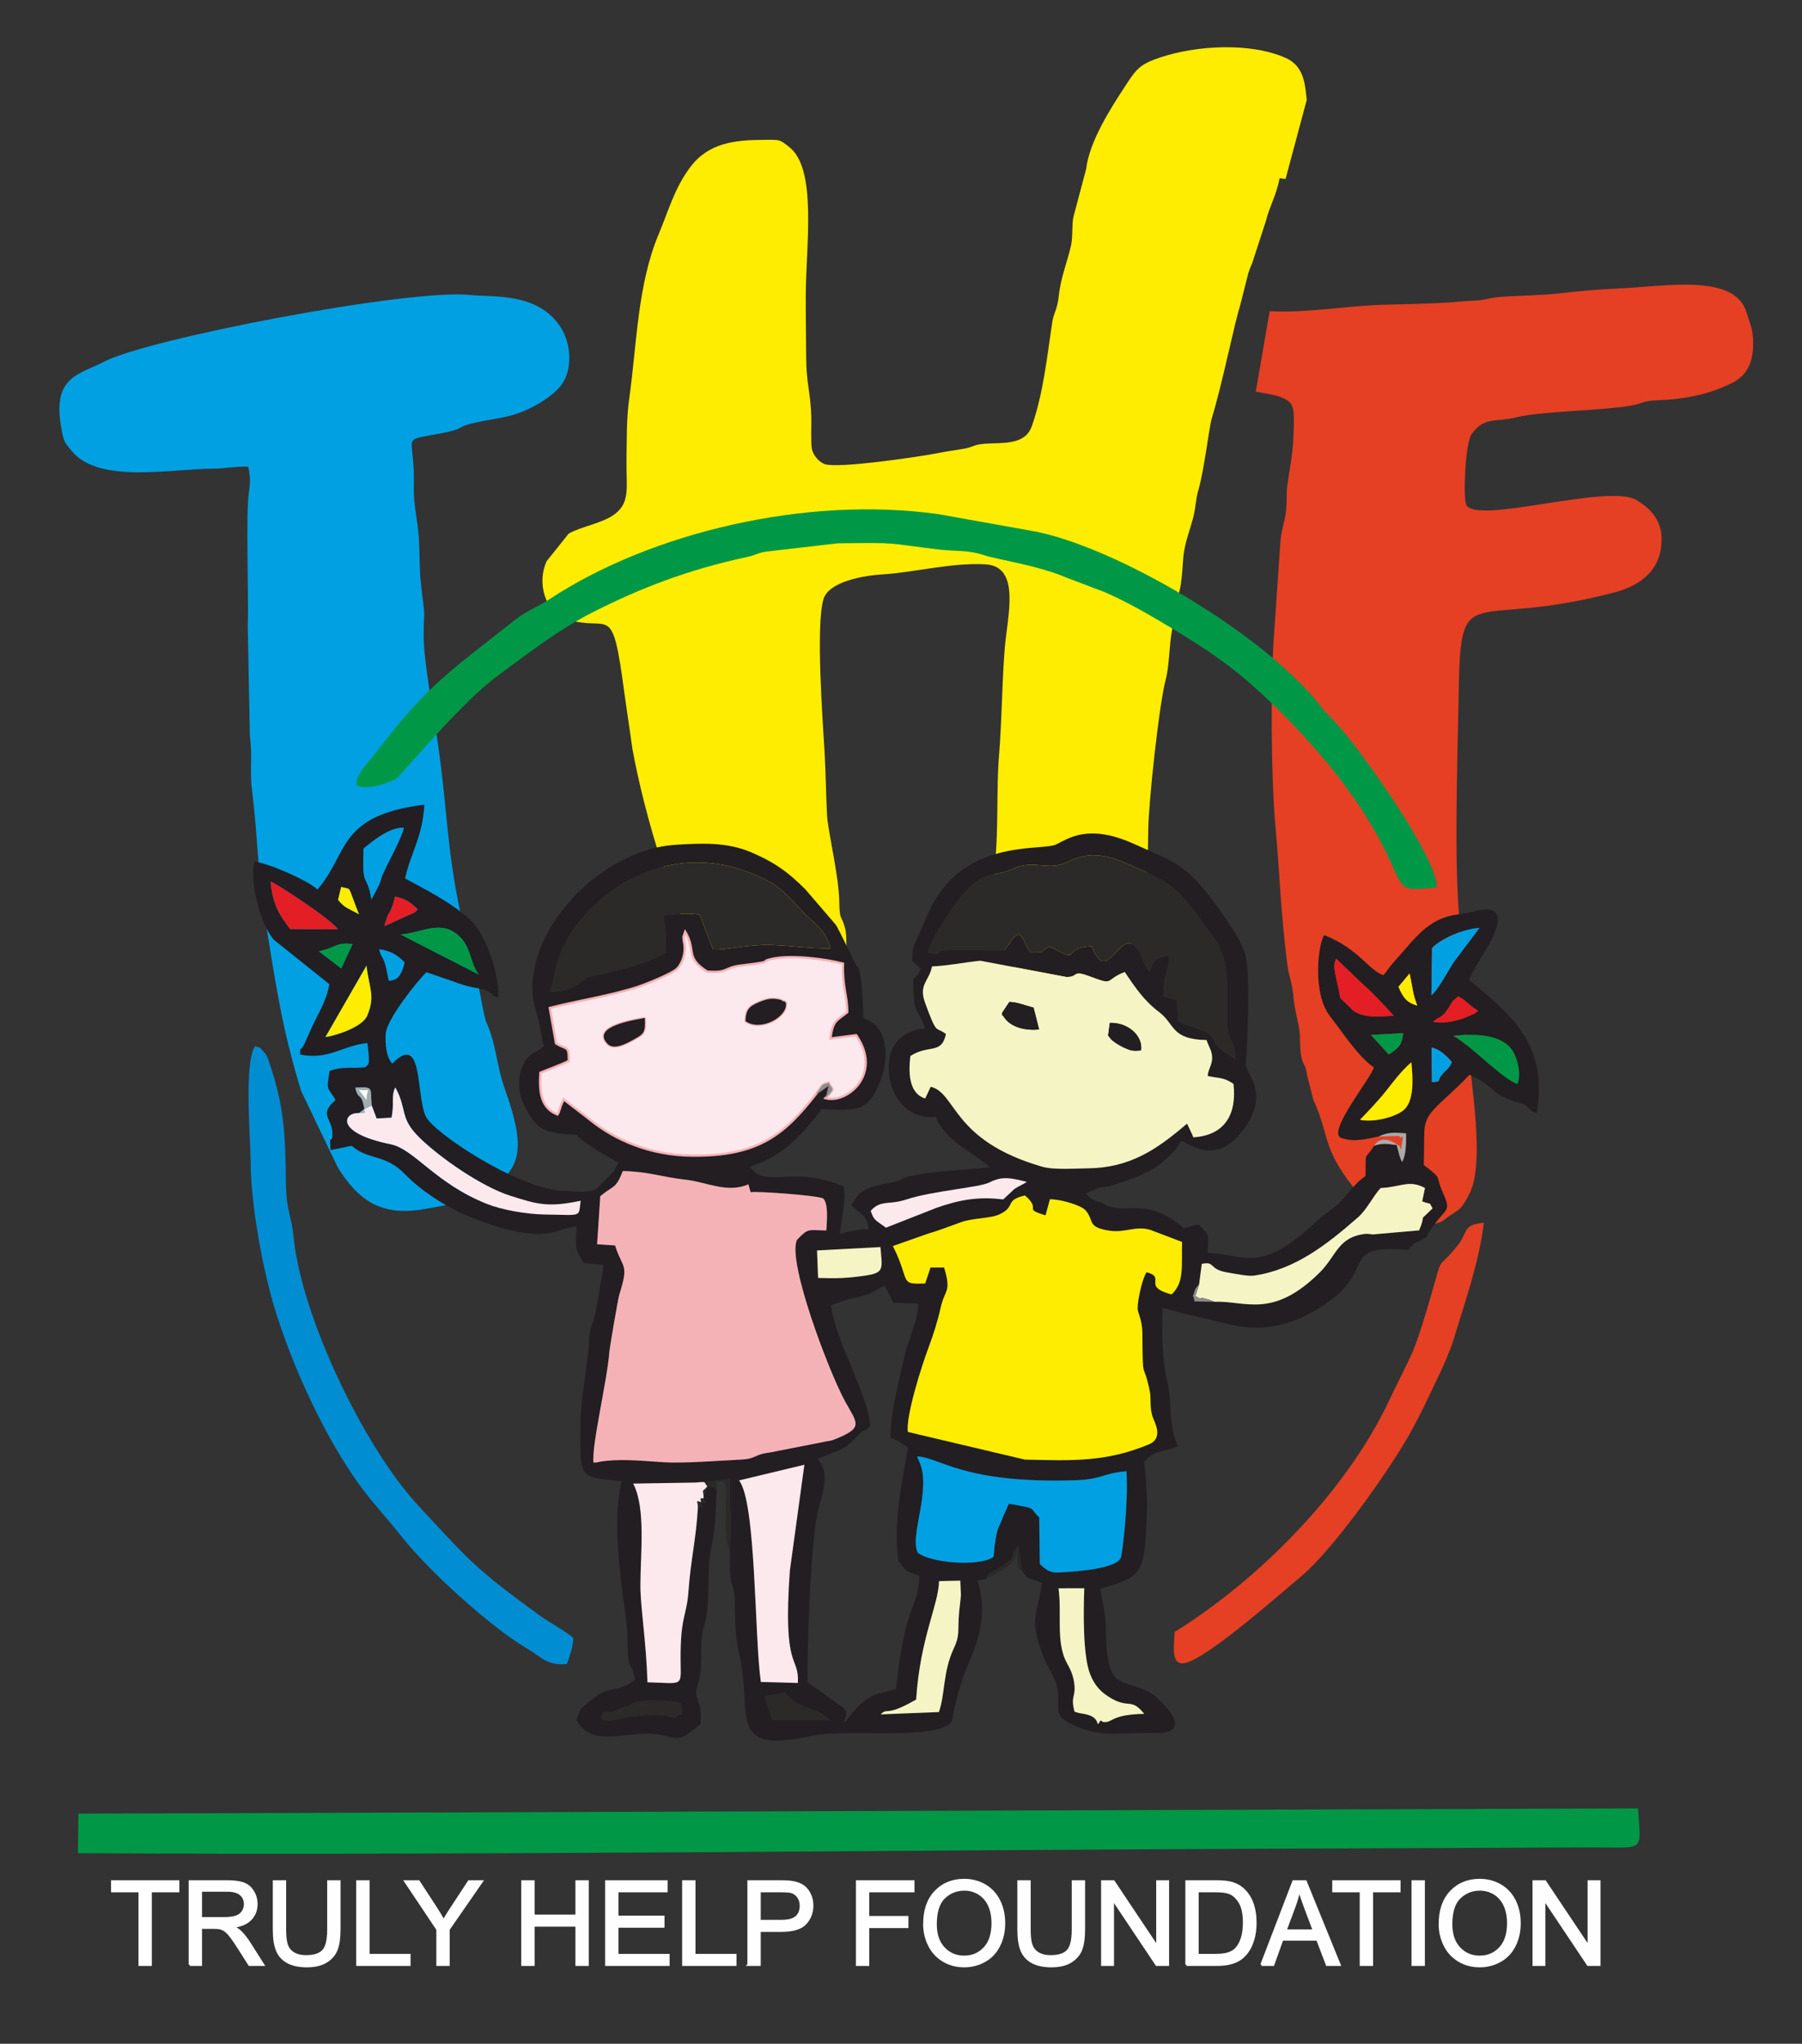 <?xml version="1.0" encoding="UTF-8"?>
<!DOCTYPE svg PUBLIC "-//W3C//DTD SVG 1.1//EN" "http://www.w3.org/Graphics/SVG/1.1/DTD/svg11.dtd">
<!-- Creator: CorelDRAW 2021 (64-Bit Evaluation Version) -->
<svg xmlns="http://www.w3.org/2000/svg" xml:space="preserve" width="60.033mm" height="68.069mm" version="1.1" style="shape-rendering:geometricPrecision; text-rendering:geometricPrecision; image-rendering:optimizeQuality; fill-rule:evenodd; clip-rule:evenodd"
viewBox="0 0 6003.32 6806.9"
 xmlns:xlink="http://www.w3.org/1999/xlink"
 xmlns:xodm="http://www.corel.com/coreldraw/odm/2003">
 <rect x="0" y="0" width="6003.32" height="6806.9" fill="#333333" stroke="none"/>
 <defs>
  <style type="text/css">
   <![CDATA[
    .str1 {stroke:#FEFEFE;stroke-width:7.62;stroke-miterlimit:22.926}
    .str0 {stroke:#F5B2B6;stroke-width:7.62;stroke-miterlimit:22.926}
    .fil0 {fill:none}
    .fil18 {fill:none;fill-rule:nonzero}
    .fil9 {fill:#2B2A29}
    .fil12 {fill:#2B2A29}
    .fil3 {fill:#FFED00}
    .fil7 {fill:#FCE9EE}
    .fil5 {fill:#F5B2B6}
    .fil2 {fill:#E54023}
    .fil11 {fill:#E31E24}
    .fil15 {fill:#FCFDF5}
    .fil6 {fill:#F5F4C5}
    .fil13 {fill:#A5ACAB}
    .fil14 {fill:#8C8C8C}
    .fil4 {fill:#221E22}
    .fil1 {fill:#00A0E3}
    .fil8 {fill:#009846}
    .fil16 {fill:#009846}
    .fil10 {fill:#008DD2}
    .fil17 {fill:#FEFEFE;fill-rule:nonzero}
   ]]>
  </style>
 </defs>
 <g id="Layer_x0020_1">
  <rect class="fil0" y="-0" width="6003.32" height="6806.91"/>
  <path class="fil1" d="M826.91 1554.54c7.64,32.61 6.62,56.41 2.47,84.01 -11.22,74.46 -0.42,343.41 -4.1,445.53l7.15 364.87c9.83,82.47 -1.85,112.36 7.71,187.82 19.06,150.48 16.59,260.59 44.94,434.8 34.81,213.88 54.27,352.72 117.8,561.26l122.29 255.27c70.83,113.14 146.76,163.01 287.1,139.15 70.79,-12.04 101.37,-17.49 158.73,-41.47 167.23,-69.89 188.31,-142.51 110.69,-359.54 -20.03,-55.95 -24.72,-105.18 -40.76,-163.2 -21.27,-76.93 -17.41,-20.9 -41.24,-152.14 -9.68,-53.31 -27.42,-110.53 -39.72,-158.85 -74.33,-291.84 -64.08,-422.33 -102.53,-685.71 -14.57,-99.79 -45.63,-259.41 -45.9,-348.64 -0.32,-106.08 7.9,-30.03 -8.09,-163.66 -6.59,-55.12 -4.8,-106.81 -7.98,-161.99 -2.87,-49.91 -18.61,-115.95 -16.96,-168.26 5.83,-183.69 -52.3,-152.91 90.08,-180.33 77.51,-14.94 53.98,-19.33 90.76,-29.65 74.97,-21.04 127.99,-17.19 199.11,-50.59 46.92,-22.03 103.1,-57.79 123.58,-100.74 22.59,-47.36 19.47,-118.57 -13.21,-170.81 -74.26,-118.72 -226.2,-101.33 -302.88,-109.27 -203.94,-21.12 -1074.44,145.66 -1220.4,222.8 -77.3,40.85 -169.49,46.67 -143.02,209.47 9.21,56.65 10.43,56.22 36.91,88 91.53,109.84 327.95,58.45 474.03,58.3 33.03,-0.03 77.76,-8.72 113.44,-6.43z"/>
  <path class="fil2" d="M4183.63 1304.35c30.83,5.46 64.61,12.05 72.22,14.52 51.05,16.63 55.69,30.93 54.48,94.81 -1.91,100.2 -10.83,125.44 -21.77,204.09 -3.37,24.21 -1.16,52.01 -3.31,76.63 -3.84,43.89 -18.29,69.61 -20.58,124.23l-19.17 280.16c-13.47,158.52 -11.08,488.46 3.03,645.75 16,178.47 16.89,281.32 39.91,466.27 4.68,37.59 15.95,61.61 19.91,103.06 4.27,44.65 12.03,72.02 18.62,104.71 7.61,37.76 0.08,81.32 12.27,114.95 7.64,21.06 10.71,15.26 15,46.12l20.49 81.41c60.11,132.08 23.52,162.77 158.91,323.88 70.41,83.76 98.78,131.75 249.52,90.26 23.46,-6.45 22.43,-8.68 39.56,-21.23 14.3,-10.47 30.81,-19.46 41.03,-28.82 14.93,-13.67 37.87,-58.5 43.54,-79.79 38.23,-143.57 -23.86,-424.25 -25.78,-584.27 -1.01,-83.54 0.89,-166.97 -12.2,-243.52 -28.85,-168.65 -13.3,-591.84 -9.98,-800.15 6.4,-402.65 29.35,-214.2 521.82,-345.1 71.45,-19 137.31,-61.33 151.18,-139.56 14.52,-81.88 -19.4,-131.21 -80.87,-167.46 -95.47,-56.32 -538.22,85.47 -567.14,14.73 -10.17,-24.85 -2.73,-204.89 17.97,-233.51 43.78,-60.54 76.6,-38.64 150.26,-56.82 82.97,-20.49 286.79,-21.91 381.83,-38.94 35.66,-6.39 41.02,-16.06 80.82,-17.35 91.76,-2.97 177.14,-18.04 257.29,-59.12 50.16,-25.71 72.16,-72.42 67.41,-149.04 -2.36,-37.94 -11.58,-50.77 -20.52,-82.23 -38.26,-134.48 -270.15,-88.82 -428.3,-82.17 -68.32,2.88 -129.22,8.74 -194.12,16.03 -65.1,7.32 -132.44,7 -202.55,12.36 -34.66,2.64 -43.27,10.69 -85.94,12.25 -37.59,1.36 -60.64,5 -93.56,6.74 -68.06,3.63 -135.55,5.25 -202.52,6.68 -119.77,2.55 -262.44,28.7 -382.52,21.46l-46.24 267.98z"/>
  <path class="fil3" d="M2684.4 984.03c0.78,-170.48 37.95,-420.69 -54.55,-493.84 -34.37,-27.17 -30.62,-24.69 -87.94,-24.39 -94.43,0.45 -181.54,10.32 -241.88,90.25 -52.88,70.03 -73.47,147.28 -105.14,222.52 -71.57,170.1 -73,367.28 -98.65,549.23 -9.34,66.36 -8.15,137.47 -9.06,209.23 -1.09,84.6 13.37,135.62 -39.47,175.51 -40.59,30.63 -107.62,39.42 -153.13,64.73l-73.34 91.68c-32.41,68.51 -8.93,170.57 69.28,194.35 143.56,43.62 148.18,-66.85 189.73,246.09l26.74 185.59c41.7,227.26 135.35,535.49 244.55,734.79 25.69,46.87 42.88,100.31 79.03,139.79 13.89,15.18 16.02,15.07 30,25.58l66.16 40.97c14.79,12.96 -3.13,0.53 13.35,11.28 27.59,17.99 71.86,33.98 102.77,36.62 91.25,7.76 106.85,-8.15 163.76,-45.78 65.04,-43.01 53.03,-155.26 29.82,-230.69l-9.39 -21.9c-13.37,-33.69 -2.52,-62.36 -12.56,-97.52 -12.34,-43.19 -17.28,-19.24 -18.49,-86.48 -1.55,-86.96 -37.93,-232.11 -40.78,-288.26 -3.6,-70.83 -4.43,-143.6 -8.29,-210.88 -5.53,-96.3 -29.91,-417.42 -3.6,-506.7 17.7,-60.04 137.49,-79.12 195.55,-82.7 110.46,-6.82 227.81,-39.54 343.48,-33.6 120.46,6.2 73.15,173.69 64.61,283.67 -9.24,119.1 -9.09,235.94 -18.8,354.44 -8.92,108.7 -1.51,246.86 -13.11,353.3 -15.99,146.65 9.67,352.81 139.18,416.94 38.9,19.24 128.36,28.38 177.75,0.89l44.06 -25.93c33.33,-26.28 64.09,-62.18 86.87,-98.76l15.34 -31.36c39.86,-134.32 45.49,-206.84 47.01,-365.07 0.9,-94.37 35.96,-420.24 58.12,-503.63 13.19,-49.65 11.25,-117.07 21.59,-166.73 6.06,-29.14 9.11,-47.22 13.48,-78.03 4.87,-34.18 10.24,-39.32 15.87,-76.38 4.26,-28.06 4.91,-53.44 7.81,-86.75 4.44,-50.61 24.87,-95.94 35.42,-142.92 6.48,-28.83 6.34,-52.7 14.49,-80 19.57,-65.55 36.42,-212.37 44.67,-238.94 33.43,-107.57 77.13,-323.21 93.85,-373.29l28.22 -111.41c4.3,-11.76 8.02,-22.9 12.96,-33.37l45.7 -140.6c12.04,-49.1 34.23,-83.3 45.56,-142 2.25,-0.06 9.63,0.91 19.79,2.48l70.45 -262.89c-5.33,-55.11 -10.02,-113.4 -69.51,-139.99 -117.87,-52.68 -296.5,-42.09 -416.58,-2.47 -69.31,22.87 -80.67,38.02 -116.92,93.45 -48.53,74.21 -120.65,185.15 -131.77,278.69l-42.23 158.95c-6.2,27.62 -1.36,65.34 -8.35,96.72 -11.53,51.74 -34.29,106.74 -40.47,166.08 -5,48 -16.65,55.12 -21.57,87.08 -17.58,114.09 -29.21,235.72 -68.22,347.36 -22.72,65 -97.72,54.45 -156.13,58.89 -44.21,3.35 -33.68,11.57 -81.14,18.47 -33.07,4.78 -58.16,9.29 -84.63,14.32 -59.18,11.27 -320.37,49.92 -367.03,35.41 -19.56,-6.09 -39.86,-30 -43.88,-50.6 -4.1,-21.05 -1.32,-80.95 -2,-106.48 -2.1,-79.26 -16.65,-114.14 -17.03,-194.69 -0.32,-70.03 -1.69,-140.32 -1.38,-210.32z"/>
  <path class="fil4" d="M2768.4 4347.38c25.98,-12.41 68.46,-22.27 97.38,-29.37 55.2,-13.57 37.04,-16.65 81.57,-36.38l29.24 57.61 81.77 2.18c5.98,36.45 -34.14,130.76 -41.49,161.27 -18.52,77 -53.55,218.19 -49.86,286.03 25.27,9.39 37.07,17.43 58.44,32.4 -20.65,115.54 -49.54,244.8 -32.75,377.79 32.76,36.65 15.27,29.01 69.75,49.59 2.38,65.77 -35.29,124.95 -46.95,181.94 -15.96,77.9 -21.21,112.7 -30.21,194.23 -45.95,15.7 -63.14,10.26 -103.18,38.55 -33.72,23.83 -47.74,52.28 -70.61,75.85 6.22,-29.96 14.62,-28.83 -0.68,-50.31l-120.78 -85.87c-0.92,-112.43 10.22,-490.45 37.8,-581.99 16.84,-55.88 35.06,-121.91 -4.55,-161.72 97.39,-39.39 93.82,-34.35 136.5,-79.6 14.63,-15.52 6.44,-6.44 17.37,-14.47 4.51,-3.31 11.09,0.13 13.82,-8.5 1.11,-3.5 4.86,-2.7 7.17,-4.23 5.59,-80.3 -118.5,-295.16 -129.75,-405zm-729.98 1354.6l43.69 -18.41 16.87 -3.89c16.39,-24.8 140.42,-15.95 168.38,-8.63 12.19,55.02 -0.1,34.68 -9.41,43.09 -9.26,14.92 -24.75,0.35 -56.99,-2.22 -30.04,-2.41 -63.29,2.88 -93.95,4.55l-73.69 14.58c-39.99,-4.43 -20.81,-4.84 -32.53,-12.92 19.45,-25.1 0.42,-13.93 37.63,-16.15zm508.35 -52.71l68.16 -12.12c50.08,62.21 108.29,46.63 150.64,92.51l-192.05 -0.27 -26.75 -80.12zm979.54 -359.36l86 -0.15c-2.97,76.38 -5.02,224.44 19.37,286.06 14.77,37.35 35.99,61.4 72.25,81.75 58.16,32.65 65.27,-2.82 108.03,50.57 -115.75,2.38 -103.09,31.5 -137.69,26.99 -2.89,-1.22 -6.99,-6.51 -8.46,-4.13 -17.28,28.09 3.13,-5.04 -38.5,-18.67 -18.8,-6.14 -28.25,-4.18 -47.65,-11.56 -14.06,-54.88 5.36,-46.49 -0.8,-94.06 -5.75,-44.44 -25.69,-64.15 -34.66,-90.31 -23.71,-69.17 -7.05,-150.21 -17.89,-226.49zm-398.32 412.22l-193.86 7.79c23.02,-24.55 14.25,10.63 117.98,-49.47 13.25,-205.29 74.71,-315.08 76.24,-394.31l70.73 -1.66 2.33 48.55c-1.86,21.48 -4.88,41.27 -6.58,62.39 -4.76,58.69 3.93,69.59 -17.68,115.7 -35.9,76.53 -28.04,150.04 -49.16,211.01zm-666.01 -771.39l217.78 -52.23 -48.32 352.29c-24.53,338.78 31.23,279.54 26.72,374.51l-123.42 -3.33c-21.44,-144.57 -15.2,-600.96 -72.76,-671.24zm593.67 -79.92c74.9,2.13 150.2,90.86 525.2,79.38 90.59,-2.79 95.69,-24.25 172.03,-30.21 6.66,115.61 -14,269 -17.98,285.3 -10.28,41.88 -161.42,49.41 -208.58,52.17 -29.66,1.74 -43.42,-11 -62.22,-28.17l-1.98 -155.78c-25.64,-22.18 -14.61,-29.17 -45.92,-34.96l-55.16 -10.32 -19.98 44.88c-17.95,47.84 -17.41,26.82 -28.05,98.64 -0.14,1.07 -0.98,28.21 -4.15,34.48 -50.79,33.08 -209.32,18.74 -250.78,-14.34 -30.55,-53.78 47.36,-211.23 4.14,-304.43l-5.04 -11.16c-0.4,-0.9 -0.79,-3.74 -1.53,-5.48zm-122.51 -697.33c6.01,71.34 14.18,85.48 -49.22,94.85 -60.25,8.9 -96.12,10.03 -158.49,7.91l-3.5 -91.52 211.21 -11.24zm396.85 -109.11c56.38,-26.42 14.29,-46.32 84.67,-62.8 58.13,50.02 -10.42,42.2 68.52,66.2l14.56 -53.37c32.7,-0.99 103.6,19.17 119,36.91 29.8,34.39 2.85,55.52 78.86,67.49 52.73,8.31 87.29,-17.4 136.93,-2.47l105.57 40.23c-2.59,76.84 8.69,135.43 -35.36,174.69 -101.52,-27.29 -14.69,-56.47 -83.09,-73.95 -14.82,22.67 -29.74,93.18 -29.71,120.46 0.03,15.39 15.5,36.59 15.94,83.07 1,171.58 2.23,86.68 23.68,187.88 7.43,35.09 -1.63,57.93 11.73,93.73 6.01,16.13 35.41,67.76 -13.97,88.22 -141,58.4 -249.42,54.67 -413,50.67l-389.79 -92.14c-7.55,-51.99 46.85,-222.68 67.71,-277.77 16.19,-42.73 32.48,-94.23 40.97,-133.76 14.05,-65.46 37.5,-51.49 12.1,-135.91l-45.39 -0.15 -17.56 52.96c-89.56,4.43 -48.01,-6.85 -107.79,-124.5l117.6 -41.44c26.7,-7.45 72.82,-24.32 107.66,-37.4 39.86,-14.95 99.08,-12.3 130.16,-26.85zm716.42 291.36l-66.81 -1.35c-6.19,-34.94 -9.85,-0.23 0.34,-34.88 3.52,-11.96 10.47,-15.69 14.83,-21.98l8.97 -68.02c45.83,-9.72 21.81,18.09 84.91,28.47 27.57,4.53 68.49,13.6 89.39,10.54 135.11,-19.68 240.89,-101.92 346.15,-194.13 30.13,-26.39 48.98,-68.62 75.44,-97.46 66.06,-2.67 95.18,-29.2 147.51,0.08l-9.2 44.47c38.96,14.55 17.27,-3.02 34.69,22.85 -53.54,53.54 -17.8,7.66 -44.83,73.54l-155.02 13.58c-0.23,-0.01 -15.39,-3.06 -25.68,-1.76 -90.86,11.45 -94.67,73.3 -150.8,128.78 -157.72,155.87 -247.32,93 -349.89,97.27zm-2046.68 -351.81c45.57,-37.85 50.56,-21.85 75.31,-83.75 88.75,2.15 131.41,20.62 207.77,28.7 70.33,7.46 139.85,46.56 210.38,15.59l7.64 26.48c15.88,-4.4 213.26,9.6 240.8,20.09 18.8,15.74 13.36,74.34 11.25,107.31 -62.73,-1.55 -60.02,-7.97 -97.57,30.96 -34.01,70.86 106.8,440.52 159.3,536.63 42.03,76.98 66.47,89.54 -41.99,131.03l-209.94 41.09c-49.89,5.75 -43.1,20.81 -93.12,23.23 -72.73,3.53 -192.89,13.2 -259.5,8.77 -86.9,-5.78 -149.21,-11.95 -212.34,-1.52 -5.96,0.99 -4.33,2.8 -20.64,2.65 -6.27,-59.14 46.22,-274.64 52.83,-367.97 0.95,-13.55 28.98,-177.82 33.04,-190.6 34.1,-107.16 10.39,-85.74 -13.77,-164.45l-59.98 -4.02 10.53 -160.22zm901 48.92c32.95,-37.65 59.88,-18.32 119.31,-37.96 88.13,-29.13 242.86,-39.43 276.71,-56.91 43.48,-22.44 74.28,-13.66 124.1,-1.68 -12.14,8.64 -27.25,14.17 -40.95,23.38l-37.93 35.24c-86.17,-11.25 -153.07,3.57 -222.35,27.95l-168.1 66.03c-38.14,-27.68 -39.4,-23.84 -50.79,-56.05zm1630.09 -303.31c25.54,-26.44 60.43,-62.91 84.02,-92.56 28.33,-35.6 51.33,-67.66 87.04,-99.03 5.27,55.31 9.96,129.52 -26.1,159.7 -26.15,21.88 -97.77,41.99 -144.96,31.89zm-3292.58 -47.91l16.46 43.66 49.6 -2.71c9.89,-44.63 -1.58,-74.63 12.69,-100.65 40.97,74.35 12.18,100.16 80.5,167.21 66.09,64.86 204.88,162.8 303.92,193.89 87.92,27.59 122.66,39.45 233.02,16.19 -7.96,56.54 8.23,47.44 -119.05,45.8 -61.82,-0.79 -144.29,-15.69 -192.7,-35.04 -173.63,-69.41 -242.13,-182.8 -321.32,-198.94 -189.13,-38.55 -156.16,-106.91 -106.16,-103.59l18.79 -13.8c-10.98,-60.33 -19.13,-24.48 -30.64,-71.12 63.55,-3.69 49.89,0.69 54.89,59.1zm3531.03 -192.57c28.6,4.89 52.93,31.48 68.03,48.33 -14.78,28.34 -12.68,17.83 -32.28,40.57 -22.14,25.67 2.85,21.98 -34.72,26.63l-1.03 -115.53zm-142.56 22.88l-58.96 -64.81 107.08 -5.99c-4.39,34.94 -10.4,47.18 -48.12,70.8zm428.7 98.26c-48.9,-14.49 -151.15,-125.16 -212.87,-159.97 75.44,-8.62 169.7,-5.72 201.46,57.92 15.38,30.85 23.1,73.91 11.41,102.05zm-280.92 -207.4c20.44,-17.89 27.35,-11.01 46.03,-37.82 20.5,-29.4 8.26,-22.69 37.59,-46.18 27.31,13.57 36.64,29.83 66.89,47.66 -13.11,10.32 -4.54,5.96 -25.06,15.27 -36.6,16.58 -89.08,29.92 -125.45,21.07zm-751.36 180.78c41.08,8.72 53.77,4.06 86.22,26.51 11.23,98.85 -26.76,171.25 -133.93,177.91 -1.19,-2.33 -2.14,-5.74 -2.77,-7.34l-18 -38.36c-101.27,86.51 -189.92,147.69 -332.3,148.99 -44.9,0.42 -111.39,5.89 -151.7,-5.83 -300.08,-87.15 -283.95,-245.24 -370.14,-265.92l-18.15 39.16c-57.68,-17.68 -55.23,-93.86 -49.46,-141.52 61.16,-39.91 103.29,-3.22 118.5,-73.25 -35.84,-27.36 -28.57,7.73 -69.28,-103.19 -23.08,-62.91 13.87,-73.45 22.85,-121.9 51.1,-2.25 105.32,-13.12 160.69,-19.04l285.45 53.91c42.51,2.17 19.46,-24.13 75.88,-2.91 89.94,33.82 49.93,13.27 119.98,-13.44 35.7,52.47 63.9,95.15 114.66,133.48 53.54,40.45 38.92,91.12 157.98,93.12 7.75,23.98 19.53,36.55 18.58,62.61 -0.72,20.12 -12.3,33.46 -15.06,57.01zm-2802.11 -367.43c8.16,75.51 30.43,99.03 2.64,166.11 -15.75,38.01 -101.91,66.24 -139.45,71.82l136.81 -237.93zm3475.05 25.99c11.88,52.96 8.23,60.03 25.56,107.26 -32.13,-8.84 -47.42,-24.77 -62.67,-62.88l37.11 -44.38zm-165.56 26.64l34.69 32.3c8.51,8.36 13.8,13.6 25.81,25.77l52.49 56.16c-53.56,2.3 -95.36,8.66 -133.6,-15.87l-44.59 -43.02c-12.38,-70.55 -29.21,-106.97 -13.41,-130.46l78.61 75.12zm-3234.27 -1.9c-5.28,-15.49 -7.19,-37.25 -13.89,-58.53 -8.41,-26.65 -8.9,-11.69 -19.33,-46.5 40.25,5.43 58.99,18.64 84.61,43.24 -13.77,61.77 -35.93,57.39 -51.39,61.79zm-233.76 -98.33c61.17,-13.23 54.84,-30.62 112.15,-24.46l-37.77 81.34 -74.38 -56.88zm1687.16 489c7.38,-21.83 4.36,-16.88 10.66,-40.77l-20.24 14.39c-18.88,12.66 4.73,0.15 -21.78,12.99 -103.77,132.38 -189.45,207.72 -415.13,204.83 -133.6,-1.72 -252.49,-48.93 -343.04,-124.04l-82.35 -63.28 -9.94 22.23c-0.83,2.18 -1.54,5.84 -2.29,7.86 -6.53,17.71 -1.73,9.93 -8.55,20.15 -54.09,-21.28 -61.22,-72.7 -56.78,-139.14 19.54,-8.52 74.37,-28.11 94.52,-39.21 1.07,-53.9 -7.06,-35.62 -42.47,-58.6l-20.63 -117.83c93.73,-24.48 199.02,-39.45 292.84,-70.05 25.55,-8.34 109.29,-41.81 129.22,-58.78 13.96,-11.88 26.23,-38.58 27.16,-65.08 0.74,-20.58 -3.14,-24.33 -3.57,-36.11 -0.07,-2.06 -0.43,-5.44 -0.4,-7.15l5.88 -16.71c37.66,62.92 -2.36,84.18 72.69,132.51 71.42,6.04 55.61,-13.2 113.96,-20.09 122.1,-14.39 52.51,-11.43 104.26,-22.5 63.14,-13.53 176.09,0.86 234.77,16.15 -2.87,75.4 14.24,106.05 14.31,161.91 -36.87,29.17 -47.99,27.18 -56.42,87.63l86.03 -11.02c89.43,129.53 -31.21,229.97 -102.71,209.71zm-1414.82 -545.09c66.19,-4.57 125.46,-45.73 183.05,-4.33 53.04,38.14 45.25,97.09 78.25,138.35l-261.3 -134.02zm1757.08 60.62c-3.42,-20.15 65.26,-126.58 84.85,-154 93.81,-131.38 125.61,-92.03 196.39,-124.92 68.49,-31.83 111.84,3.86 170.56,-18.18 39.87,-14.98 89.47,-52.18 202.56,-3.13 159.88,69.34 170.92,73.3 281.36,227.59 7.84,10.97 27.12,36.23 30.72,43.77 48.03,100.45 23.44,173.93 31.82,279.56 4.18,52.81 24.97,35.75 24.63,103.34l-34.43 -22.6c-53.22,-42.02 -20.31,-25.85 -47.5,-55.29 -22.63,-24.51 -75.7,-27.87 -107.36,-46.81l-4.72 -71.12 -44.64 -14.1c-1.05,-77.33 19.36,-78.96 17.22,-134.8 -49.9,7.04 -52.77,22.76 -62.84,54.38 -7.18,-8.77 -2.06,0.92 -13.8,-18.85l-19.1 -42.76c-62.08,-117.89 -104.88,124.27 -160.13,-23.36 -111.75,5.31 -24,62.75 -139.75,1.11 -45.41,17.62 -3.83,19.81 -63.75,18.82 -26.02,-28.21 -11.28,-34.61 -40.1,-60.58 -23.95,12.58 -33.18,36.6 -47.34,54.11l-160.35 -0.5c-92.02,-0.3 -34.51,4.61 -69.59,13.09l-24.71 -4.77zm1678.95 -15.52c27.72,-29.48 102.79,-64.06 158.23,-67.21 -24.67,34.53 -54.09,70.34 -84.32,112.04 -14.31,19.77 -56.01,98.92 -76.1,112.19l2.19 -157.02zm-2940.33 146.89c12.67,-30.49 11.73,-36.8 19.87,-77.33 40.22,-200.18 360.02,-485.97 718.47,-287.37 38.48,21.3 77.09,66.85 108.21,99.51 38.7,40.64 71.55,53.58 89.72,119.74 -75.56,0.08 -134.97,-10.01 -203.66,-11.61 -67.13,-1.55 -148.32,17.59 -187.84,15.19l-44.54 -116.09c-45.23,-6.81 -68.3,-1.47 -120.5,2.43 6.95,44.1 9.77,67.91 7.23,124.42 -89.53,52.2 -250.53,78.04 -260.15,81.75 -19.67,7.6 -39.21,47.26 -126.81,49.36zm-549.6 -220.04c10.93,-51.93 23.33,-40.12 35.03,-98.31 32.23,5.45 54.34,21.21 75.6,42.44 -9.78,10.16 -5.5,9.09 -25.67,17.27l-84.96 38.6zm-144.2 -130.56c37.32,11.79 17.61,-13.28 59.07,91.23 -37.45,-21.28 -47.13,-20.24 -69.48,-48.12l10.41 -43.11zm-235.01 -17.42c19.84,5.79 205.93,128.84 223.96,158.71l-159.15 -1.01c-33,-43.47 -57.8,-77.67 -64.81,-157.7zm309.93 -110.38c25.94,-21.44 84.8,-71.39 133.82,-69.09 -9.98,41.69 -54.5,116.33 -71.28,157.84 -5.08,12.56 -4.59,15.57 -10.88,29.88 -6.4,14.54 -18.03,36.57 -25.87,50.6 -15.22,-92.75 -32,-29.61 -25.79,-169.23zm1175.78 2136.59c-16.08,-12.89 -6.86,-9.77 -30.72,-11.76l-12.61 39.29c6.04,19.54 11.4,17.53 -7.79,13.07 3.07,20.16 8.06,15.92 -11.09,15.92 -6.73,113.15 -23.51,169.68 -31.91,284 -5.95,80.91 -27.12,80.34 -25.88,228.34 0.73,87.46 11.3,75.12 -110.41,71.49 -4.06,-135.02 -23.38,-248.43 -23.5,-320.96 -0.17,-106.54 18.72,-258.8 -24.01,-340.77l207.36 -3.39 114.83 -11.59c-0.2,63.72 4.65,182.55 0.17,238.73 -2.93,144.92 13.7,93.05 16.14,168.11 2.17,66.12 -0.82,110.9 14.27,174.05 48.32,202.21 -48.57,339.04 246.33,273.39 103.39,-23.01 419.98,17.41 461.94,-46.92 21.76,-109.42 32.97,-136.53 70.7,-229.95 32.27,-79.89 40.61,-155.33 15.65,-240.53l27.02 -3.28c19.67,-31.97 1.41,-10.8 48.29,-40.34 1.8,-1.14 4.25,-2.89 6.02,-4.04 56.23,-36.54 18.63,-26.01 54.42,-68.06 3.27,20.38 7.04,54.37 13.02,85.47 7.07,9.55 8.71,16.08 23.31,23.74l42.46 14.95c-15.94,111.48 -43.37,110.53 0,233.84 13.46,38.27 39.79,76.53 47.04,100.36 20.32,66.72 -14.35,99.46 36.14,128.11 95.07,53.94 149.18,37.64 265.07,38 12.17,0.04 42.05,0.44 52.75,-0.7 87.57,-9.39 16.2,-85.58 -19.12,-117.81 -39.22,-35.78 -95.55,-37.42 -128.69,-59.06 -33.09,-21.6 -39.2,-93.51 -40.07,-145.73 -1.37,-83.82 -6.97,-84.51 -18.85,-156.62 89.73,-30.67 138.85,-28.79 148.86,-144.55 9.59,-111.13 9.08,-178.72 -3.18,-279.83 13.58,-11.23 23.31,-22.67 42.72,-29 109.02,-35.54 56.74,8.82 47.3,-116.84 -3.28,-43.67 -3.02,-81.53 -12.9,-121.71 -16.75,-68.03 -18.82,-164.25 -15.66,-244.25 36.24,9.47 77.62,22.12 117.92,29.75l117.5 28.37c93.67,20.12 179.56,-0.4 243.02,-33.02 269.81,-138.64 83.17,-239.95 340.67,-217.89 23.27,-31.29 25.17,-22.1 42.88,-32.5 26.01,-15.27 11.85,-4.78 30.22,-32.74 52.08,-79.24 71.74,-57.6 42.18,-124.6 -27.98,-63.42 1.29,-42.47 -64.11,-93.1 1.35,-37.73 0.54,-77.91 2.18,-114.77 2.9,-65.11 54.1,-84.64 150.45,-185.88 98.29,44.49 55.35,60.7 169.29,94.86 36.45,10.93 18.56,21.27 54.77,32.67 34.71,-218.13 -67.42,-314.85 -225.35,-442.48 5.26,-21.36 44.37,-82.3 60.04,-108.35 38.96,-64.78 67.57,-150.03 -38.99,-121.54 -27.99,7.48 -33.28,7.7 -59.82,11.19 -101.14,13.24 -141.84,81.22 -214.11,160.7 -16.02,17.62 -17.96,24.6 -32.7,41.45 -49.38,-15.84 -80.13,-86.84 -197.31,-133.48 -21.06,31.74 -39.41,193.85 18.74,269.23 42.75,55.43 96.06,137.21 146.46,171.35 -6.47,33.15 -160.21,218.23 -107.65,235.28 39.59,12.85 69.91,6.22 123.65,-4.94 35.02,-16.03 53.22,-12.59 91.39,-10.63 0.04,35.55 0.34,70.91 -12.98,95.05 -9.86,-17.28 -12.67,-39.28 -18.19,-56.08 -28.47,-2.59 -41.02,-9.09 -75.05,2.18 -33.42,52.78 -27.46,11.58 -28.59,101.06 -44.43,29.99 -63.39,71.42 -102.09,102.52 -22.59,18.15 -38.23,26.7 -58.3,45.69 -196.17,185.58 -243.31,109.61 -365.58,108.34 3.4,-69.2 3.8,-58.05 -28.42,-94.4 -26.13,2.38 -26.25,5.86 -50.7,11.55 -135.44,-112.61 -187.43,-36.9 -272.51,-83.12 -16.48,-8.96 -37.07,-6.71 -53.68,-33.99l48.52 -18.71c28.3,-4.15 23.37,-1.44 51.21,-10.62 62.49,-20.6 123.68,-42.58 165.69,-83 35.21,-33.88 25.79,-21.21 51.39,-60.99 35.74,12.36 116.3,81.8 205.87,-35.36 88.94,-116.35 16.74,-183.19 9.47,-217.08 6.16,-72.5 15.55,-311.81 -1.9,-370 -19.15,-63.85 -107.44,-179.51 -141.98,-221 -69.1,-83 -113.77,-94.33 -229.86,-146.67 -170.01,-76.65 -234.67,-1.2 -268.36,6 -70.05,14.95 -310.42,-11.33 -415.14,224.05 -13.67,30.72 -16.89,40.13 -30.65,71.05 -12.81,28.8 -25.15,42.17 -22.91,89.8l28.22 24.84c-10.73,28.18 -8.51,15.99 -25.43,36.68 2.14,122.44 8.1,77.83 40.33,162.35 -91.77,9.63 -133.41,70.91 -118.94,164.86 11.52,74.84 68.33,139.12 153.63,129.85 33.77,82.85 119.36,113.4 180.99,168.68 -91.23,8.72 -188.1,10.77 -272.76,30.79 -25.16,5.93 -21.72,12.83 -48.73,18.21 -55.66,11.08 -115.93,16.55 -139.15,77.81 24.2,25.22 52.26,30.99 56.39,78.45 -36.96,2.77 -69.59,7.26 -95.6,16.97 4.18,-63.7 18.65,-80.91 13.26,-158.66 -179.01,-74.87 -257.11,11.95 -313.88,-66.4 111.26,-33.36 174.36,-106.54 239.94,-191.52 121.54,7.03 156.67,6.87 196.18,-96.73 31.14,-81.63 20.98,-183.03 -57.45,-205.24 -0.29,-30.06 -5.27,-129.39 -12.05,-153.81 -10.65,-38.34 -0.19,-0.25 -14.19,-28.1l-52.03 -104.86c-9.18,-15.31 -4.38,-10.72 -14.77,-26.38l-101.02 -117.5c-54.15,-53.62 -97.37,-87.26 -178.97,-122.31 -81.93,-35.19 -168.09,-30.49 -251.36,-25.36 -271.88,16.78 -539.23,327.02 -465.78,554.73 10.16,31.54 17.87,84.13 25.75,117.11 -36.56,28.17 -52.32,20.96 -72.3,68.96 -14.64,35.17 -13.55,82.93 3.12,118.28 41.19,87.33 63.74,102.17 176.47,106.77 48.26,43.48 80.24,57.72 142.47,93.56 -25.43,32.78 1.3,10.83 -32.91,44.37 -53.36,52.33 -34.08,56.45 -161.48,48.23 -143.18,-9.24 -425.98,-193.1 -449.92,-249.33 -32.16,-75.53 -7.41,-279.52 -110.84,-173.7 -20.19,-23.25 -23.44,-63.36 -21.77,-99.25 2.18,-46.75 105.75,-177.07 135.99,-205.24l91.09 31.34c84.34,31.9 89.52,13.45 125.96,40.58 11.57,8.62 3.6,4.99 21.97,12.23 3.62,-88.43 -46.49,-216.49 -95.49,-260.78 -62.9,-56.85 -141.42,-95.64 -214.95,-135.91 20.57,-90.37 57.73,-135.69 64.33,-245.61 -291.07,36.45 -250.87,161.78 -356.36,282.85 -29.29,-30.13 -170.7,-90.88 -209.6,-92.91 -18.96,73.91 26.59,221.71 65.8,261.04l183.57 146.82c-11,62.3 -38.01,97.25 -62.34,152.84l-19.24 43.31c-1.03,2.16 -2.64,4.88 -3.65,6.95 -0.95,1.96 -2.9,4.59 -3.8,6.42 -9.32,19.11 -5.49,-15.1 -8.63,24.86 94.76,19.49 141.12,-29.87 224.61,-38.18 11.4,87.31 0.78,67.28 -6.12,80.36 -47.17,5.9 -70.64,-4.33 -119.61,12.34 -12.99,70.57 -5.74,52.05 19.63,97.35 -60.97,51.18 -5.91,61.05 -10.79,118.65 -2.76,32.49 -9.69,-15.77 -6.07,47.92l70.46 -14.34c57.33,49.42 109.43,25.19 177.36,94.28 63.75,64.85 153.69,119.88 242.88,152.78 228.8,84.38 253.08,29.65 328.98,21.11 -2.54,80.95 -6.84,71 23.81,122.33l66.04 6.03c-0.2,9.62 -22.91,144.03 -28.06,165.88 -8.34,35.31 -17.41,40.95 -19.72,82.87 -5.41,98.5 -25.57,164.4 -28.34,270.07 -5.29,201.21 -3.32,186.74 136.98,202.02 -42.18,167.34 16.96,429.92 18.77,514.46 2.99,139.5 7.29,65.25 26.26,145.44 -58.36,43.71 -71.3,23.18 -117.99,47.86l-42.24 30.67c-26.78,24.18 -22.58,21.26 -36.2,56.47 46.75,80.4 124.34,50.73 218.07,46.18 125.38,-6.07 94.49,53.45 195.76,-32.83 3.07,-70.04 -7.65,-59.75 -14.73,-100.18 -2.47,-14.1 12.2,-46.87 15.11,-78.84 3.42,-37.76 -0.23,-77.96 3.7,-113.54 3.36,-30.2 13.66,-44.98 18.05,-83.86 6.99,-61.99 0.77,-151.6 12.2,-205.47 17.26,-81.24 14.25,-107.81 19.13,-197.34z"/>
  <path class="fil5" d="M1999.73 3983.93l-10.53 160.22 59.98 4.02c24.16,78.71 47.87,57.29 13.77,164.45 -4.06,12.78 -32.09,177.05 -33.04,190.6 -6.61,93.33 -59.1,308.83 -52.83,367.97 16.31,0.15 14.68,-1.66 20.64,-2.65 63.13,-10.43 125.44,-4.26 212.34,1.52 66.61,4.43 186.77,-5.24 259.5,-8.77 50.02,-2.42 43.23,-17.48 93.12,-23.23l209.94 -41.09c108.46,-41.49 84.02,-54.05 41.99,-131.03 -52.5,-96.11 -193.31,-465.77 -159.3,-536.63 37.55,-38.93 34.84,-32.51 97.57,-30.96 2.11,-32.97 7.55,-91.57 -11.25,-107.31 -27.54,-10.49 -224.92,-24.49 -240.8,-20.09l-7.64 -26.48c-70.53,30.97 -140.05,-8.13 -210.38,-15.59 -76.36,-8.08 -119.02,-26.55 -207.77,-28.7 -24.75,61.9 -29.74,45.9 -75.31,83.75z"/>
  <path class="fil3" d="M2974.57 4150.07c59.78,117.65 18.23,128.93 107.79,124.5l17.56 -52.96 45.39 0.15c25.4,84.42 1.95,70.45 -12.1,135.91 -8.49,39.53 -24.78,91.03 -40.97,133.76 -20.86,55.09 -75.26,225.78 -67.71,277.77l389.79 92.14c163.58,4 272,7.73 413,-50.67 49.38,-20.46 19.98,-72.09 13.97,-88.22 -13.36,-35.8 -4.3,-58.64 -11.73,-93.73 -21.45,-101.2 -22.68,-16.3 -23.68,-187.88 -0.44,-46.48 -15.91,-67.68 -15.94,-83.07 -0.03,-27.28 14.89,-97.79 29.71,-120.46 68.4,17.48 -18.43,46.66 83.09,73.95 44.05,-39.26 32.77,-97.85 35.36,-174.69l-105.57 -40.23c-49.64,-14.93 -84.2,10.78 -136.93,2.47 -76.01,-11.97 -49.06,-33.1 -78.86,-67.49 -15.4,-17.74 -86.3,-37.9 -119,-36.91l-14.56 53.37c-78.94,-24 -10.39,-16.18 -68.52,-66.2 -70.38,16.48 -28.29,36.38 -84.67,62.8 -31.08,14.55 -90.3,11.9 -130.16,26.85 -34.84,13.08 -80.96,29.95 -107.66,37.4l-117.6 41.44z"/>
  <path class="fil6" d="M3697.38 3407.02c57.2,-2.92 111.06,40.72 104.02,91.45 -26.9,2.68 -33.75,1.22 -57.49,-9.45 -6.84,-3.08 -25.47,-14.29 -26.51,-15.07 -18.22,-13.56 -11.34,-7.7 -25.71,-24.96l5.69 -41.97zm-334.64 -70.15c33.04,2.2 47.68,10.88 80.49,19.03l18.5 72.78c-45.57,4.95 -94.69,-7.48 -116.37,-40.37 -8.51,-12.92 -6.64,-0.57 -6.38,-15.62l23.76 -35.82zm-257.77 -118.03c-8.98,48.45 -45.93,58.99 -22.85,121.9 40.71,110.92 33.44,75.83 69.28,103.19 -15.21,70.03 -57.34,33.34 -118.5,73.25 -5.77,47.66 -8.22,123.84 49.46,141.52l18.15 -39.16c86.19,20.68 70.06,178.77 370.14,265.92 40.31,11.72 106.8,6.25 151.7,5.83 142.38,-1.3 231.03,-62.48 332.3,-148.99l18 38.36c0.63,1.6 1.58,5.01 2.77,7.34 107.17,-6.66 145.16,-79.06 133.93,-177.91 -32.45,-22.45 -45.14,-17.79 -86.22,-26.51 2.76,-23.55 14.34,-36.89 15.06,-57.01 0.95,-26.06 -10.83,-38.63 -18.58,-62.61 -119.06,-2 -104.44,-52.67 -157.98,-93.12 -50.76,-38.33 -78.96,-81.01 -114.66,-133.48 -70.05,26.71 -30.04,47.26 -119.98,13.44 -56.42,-21.22 -33.37,5.08 -75.88,2.91l-285.45 -53.91c-55.37,5.92 -109.59,16.79 -160.69,19.04z"/>
  <path class="fil7 str0" d="M2148.36 3390.18c1.45,49.73 -0.61,52.3 -42.27,74.87 -22.96,12.44 -62.45,33.36 -83.17,10.54 -52.87,-58.26 92.02,-78.45 125.44,-85.41zm335.17 10.78c1.39,-38.19 11.61,-48.93 45.07,-63.12 32.31,-13.72 47.68,-13.69 73.72,-7.31 2.31,0.56 6.5,6.93 8.12,4.36 1.63,-2.56 5.26,3.29 7.77,5.12 7.46,46.33 -84.45,97.37 -134.68,60.95zm234.75 243.2c25.01,-33.22 14.42,-29.23 42.15,-38.06 11.91,25.18 25.18,15.15 -10.79,51.45 71.5,20.26 192.14,-80.18 102.71,-209.71l-86.03 11.02c8.43,-60.45 19.55,-58.46 56.42,-87.63 -0.07,-55.86 -17.18,-86.51 -14.31,-161.91 -58.68,-15.29 -171.63,-29.68 -234.77,-16.15 -51.75,11.07 17.84,8.11 -104.26,22.5 -58.35,6.89 -42.54,26.13 -113.96,20.09 -75.05,-48.33 -35.03,-69.59 -72.69,-132.51l-5.88 16.71c-0.03,1.71 0.33,5.09 0.4,7.15 0.43,11.78 4.31,15.53 3.57,36.11 -0.93,26.5 -13.2,53.2 -27.16,65.08 -19.93,16.97 -103.67,50.44 -129.22,58.78 -93.82,30.6 -199.11,45.57 -292.84,70.05l20.63 117.83c35.41,22.98 43.54,4.7 42.47,58.6 -20.15,11.1 -74.98,30.69 -94.52,39.21 -4.44,66.44 2.69,117.86 56.78,139.14 6.82,-10.22 2.02,-2.44 8.55,-20.15 0.75,-2.02 1.46,-5.68 2.29,-7.86l9.94 -22.23 82.35 63.28c90.55,75.11 209.44,122.32 343.04,124.04 225.68,2.89 311.36,-72.45 415.13,-204.83z"/>
  <path class="fil8" d="M1188.6 2616.1c32.52,15.84 95.52,-4.09 130.82,-21.78 12.95,-6.5 211.9,-251.24 339.94,-344.74 103.85,-75.82 201.13,-152.86 318.6,-212.01 154.79,-77.92 309.82,-139.26 511.29,-182.57 34.29,-7.37 32,-13.42 64.78,-18.03l237.29 -27.43c214.99,-2.59 155.1,-0.86 332.61,20.21 64.02,7.59 98.47,1.19 151.42,18.41 52.01,16.91 181.45,34.51 277.8,75.72l127.6 48.49c74.74,31.99 160.62,82.36 223.16,120.17 123.18,74.45 201.47,127.52 300.34,219.16 144.69,134.09 295.16,305.21 390.17,481.88 92.98,172.93 47.2,176.9 192.51,161.89 2.53,-96.97 -252.55,-458.36 -340.98,-553.32 -17.24,-18.51 -28.9,-27.95 -44.8,-48.54 -187,-242.28 -693.17,-538.65 -964.43,-585.63l-309.84 -55.46c-444.16,-62.48 -961.31,62.46 -1295.79,282.87 -42.88,28.26 -76.88,38.49 -116.52,70.07 -203.22,161.88 -287.68,210.48 -462.41,441.33 -24.37,32.19 -71.57,75.27 -63.56,109.31z"/>
  <path class="fil0" d="M2768.4 4347.38c11.25,109.84 135.34,324.7 129.75,405 -2.31,1.53 -6.06,0.73 -7.17,4.23 -2.73,8.63 -9.31,5.19 -13.82,8.5 -10.93,8.03 -2.74,-1.05 -17.37,14.47 -42.68,45.25 -39.11,40.21 -136.5,79.6 39.61,39.81 21.39,105.84 4.55,161.72 -27.58,91.54 -38.72,469.56 -37.8,581.99l120.78 85.87c15.3,21.48 6.9,20.35 0.68,50.31 22.87,-23.57 36.89,-52.02 70.61,-75.85 40.04,-28.29 57.23,-22.85 103.18,-38.55 9,-81.53 14.25,-116.33 30.21,-194.23 11.66,-56.99 49.33,-116.17 46.95,-181.94 -54.48,-20.58 -36.99,-12.94 -69.75,-49.59 -16.79,-132.99 12.1,-262.25 32.75,-377.79 -21.37,-14.97 -33.17,-23.01 -58.44,-32.4 -3.69,-67.84 31.34,-209.03 49.86,-286.03 7.35,-30.51 47.47,-124.82 41.49,-161.27l-81.77 -2.18 -29.24 -57.61c-44.53,19.73 -26.37,22.81 -81.57,36.38 -28.92,7.1 -71.4,16.96 -97.38,29.37z"/>
  <path class="fil9" d="M3091.9 3173.08l24.71 4.77c35.08,-8.48 -22.43,-13.39 69.59,-13.09l160.35 0.5c14.16,-17.51 23.39,-41.53 47.34,-54.11 28.82,25.97 14.08,32.37 40.1,60.58 59.92,0.99 18.34,-1.2 63.75,-18.82 115.75,61.64 28,4.2 139.75,-1.11 55.25,147.63 98.05,-94.53 160.13,23.36l19.1 42.76c11.74,19.77 6.62,10.08 13.8,18.85 10.07,-31.62 12.94,-47.34 62.84,-54.38 2.14,55.84 -18.27,57.47 -17.22,134.8l44.64 14.1 4.72 71.12c31.66,18.94 84.73,22.3 107.36,46.81 27.19,29.44 -5.72,13.27 47.5,55.29l34.43 22.6c0.34,-67.59 -20.45,-50.53 -24.63,-103.34 -8.38,-105.63 16.21,-179.11 -31.82,-279.56 -3.6,-7.54 -22.88,-32.8 -30.72,-43.77 -110.44,-154.29 -121.48,-158.25 -281.36,-227.59 -113.09,-49.05 -162.69,-11.85 -202.56,3.13 -58.72,22.04 -102.07,-13.65 -170.56,18.18 -70.78,32.89 -102.58,-6.46 -196.39,124.92 -19.59,27.42 -88.27,133.85 -84.85,154z"/>
  <path class="fil10" d="M849.69 3484.62c-37.65,56.72 -15.06,300.91 -14.67,385.07 0.69,147.46 42.07,367.93 84.42,502.53 65.46,208.01 191.32,478.99 332.63,642.5 28.68,33.17 63.86,74.92 89.6,107.49 87.26,110.41 294.66,298.32 412.01,366.97 49.51,28.96 68.42,59.67 135.05,52.81 10.77,-30.5 18.82,-51.42 21.51,-86.45 -33.02,-28.13 -72.95,-46.25 -117.32,-78.62 -217.11,-158.36 -228.37,-179.01 -397.51,-360.24 -182.03,-195.04 -391.47,-631.54 -417.41,-897.87 -6.91,-70.92 -24.08,-85.37 -25.32,-176.4 -2.32,-170.67 -5.93,-258.64 -56.9,-407.78 -4.98,-14.57 -8.2,-22.6 -18.65,-33.18 -15.77,-15.95 -4.36,-9.13 -27.44,-16.83z"/>
  <path class="fil2" d="M3913.34 5435.3c-2.33,55.29 -15.89,126.92 51.98,97.8 88.98,-38.18 294.64,-220.3 371.47,-284.66 99.61,-83.46 274.87,-327.26 351.39,-458.5 40.45,-69.34 72.64,-140.66 107.56,-213.94 17.23,-36.17 36.74,-81.33 47.72,-117.66 37.26,-123.2 84.27,-254.9 99.96,-385.81 -73.07,6.71 -50.52,30.05 -87.27,75.63 -78.87,97.87 -41.3,6.61 -99.01,201.71 -51.85,175.27 -53.39,154.25 -129.88,316.17 -140.97,298.45 -430.11,593.51 -713.92,769.26z"/>
  <path class="fil9" d="M1830.52 3304.45c87.6,-2.1 107.14,-41.76 126.81,-49.36 9.62,-3.71 170.62,-29.55 260.15,-81.75 2.54,-56.51 -0.28,-80.32 -7.23,-124.42 52.2,-3.9 75.27,-9.24 120.5,-2.43l44.54 116.09c39.52,2.4 120.71,-16.74 187.84,-15.19 68.69,1.6 128.1,11.69 203.66,11.61 -18.17,-66.16 -51.02,-79.1 -89.72,-119.74 -31.12,-32.66 -69.73,-78.21 -108.21,-99.51 -358.45,-198.6 -678.25,87.19 -718.47,287.37 -8.14,40.53 -7.2,46.84 -19.87,77.33z"/>
  <path class="fil1" d="M3055.65 4850.82c0.74,1.74 1.13,4.58 1.53,5.48l5.04 11.16c43.22,93.2 -34.69,250.65 -4.14,304.43 41.46,33.08 199.99,47.42 250.78,14.34 3.17,-6.27 4.01,-33.41 4.15,-34.48 10.64,-71.82 10.1,-50.8 28.05,-98.64l19.98 -44.88 55.16 10.32c31.31,5.79 20.28,12.78 45.92,34.96l1.98 155.78c18.8,17.17 32.56,29.91 62.22,28.17 47.16,-2.76 198.3,-10.29 208.58,-52.17 3.98,-16.3 24.64,-169.69 17.98,-285.3 -76.34,5.96 -81.44,27.42 -172.03,30.21 -375,11.48 -450.3,-77.25 -525.2,-79.38z"/>
  <path class="fil7" d="M2325.21 5019.16c-1.11,-22.46 -8.02,-20.63 11.09,-15.92 -3.12,-14.74 -6.39,-10.82 7.79,-13.07 -0.33,-37.93 -8.6,-14.96 12.61,-39.29 -14.04,-19.53 -2.34,-15.41 -39.84,-13.01l-207.36 3.39c42.73,81.97 23.84,234.23 24.01,340.77 0.12,72.53 19.44,185.94 23.5,320.96 121.71,3.63 111.14,15.97 110.41,-71.49 -1.24,-148 19.93,-147.43 25.88,-228.34 8.4,-114.32 25.18,-170.85 31.91,-284z"/>
  <path class="fil7" d="M2461.98 4930.74c57.56,70.28 51.32,526.67 72.76,671.24l123.42 3.33c4.51,-94.97 -51.25,-35.73 -26.72,-374.51l48.32 -352.29 -217.78 52.23z"/>
  <path class="fil6" d="M3994.77 4277.53l-12.14 39.05c45.31,25.88 -12.3,-4.98 44.46,11.75l19.32 7.41c102.57,-4.27 192.17,58.6 349.89,-97.27 56.13,-55.48 59.94,-117.33 150.8,-128.78 10.29,-1.3 25.45,1.75 25.68,1.76l155.02 -13.58c27.03,-65.88 -8.71,-20 44.83,-73.54 -17.42,-25.87 4.27,-8.3 -34.69,-22.85l9.2 -44.47c-52.33,-29.28 -81.45,-2.75 -147.51,-0.08 -26.46,28.84 -45.31,71.07 -75.44,97.46 -105.26,92.21 -211.04,174.45 -346.15,194.13 -20.9,3.06 -61.82,-6.01 -89.39,-10.54 -63.1,-10.38 -39.08,-38.19 -84.91,-28.47l-8.97 68.02z"/>
  <path class="fil7" d="M1238.24 3681.63c-3.5,2.17 -21.42,10.33 -24.25,12.02 -6.39,14.2 19.1,10.03 -18.79,13.8 -50,-3.32 -82.97,65.04 106.16,103.59 79.19,16.14 147.69,129.53 321.32,198.94 48.41,19.35 130.88,34.25 192.7,35.04 127.28,1.64 111.09,10.74 119.05,-45.8 -110.36,23.26 -145.1,11.4 -233.02,-16.19 -99.04,-31.09 -237.83,-129.03 -303.92,-193.89 -68.32,-67.05 -39.53,-92.86 -80.5,-167.21 -14.27,26.02 -2.8,56.02 -12.69,100.65l-49.6 2.71 -16.46 -43.66z"/>
  <path class="fil6" d="M3127.99 5702.13c21.12,-60.97 13.26,-134.48 49.16,-211.01 21.61,-46.11 12.92,-57.01 17.68,-115.7 1.7,-21.12 4.72,-40.91 6.58,-62.39l-2.33 -48.55 -70.73 1.66c-1.53,79.23 -62.99,189.02 -76.24,394.31 -103.73,60.1 -94.96,24.92 -117.98,49.47l193.86 -7.79z"/>
  <path class="fil6" d="M3674.27 5735.13c34.6,4.51 21.94,-24.61 137.69,-26.99 -42.76,-53.39 -49.87,-17.92 -108.03,-50.57 -36.26,-20.35 -57.48,-44.4 -72.25,-81.75 -24.39,-61.62 -22.34,-209.68 -19.37,-286.06l-86 0.15c10.84,76.28 -5.82,157.32 17.89,226.49 8.97,26.16 28.91,45.87 34.66,90.31 6.16,47.57 -13.26,39.18 0.8,94.06 19.4,7.38 28.85,5.42 47.65,11.56 41.63,13.63 21.22,46.76 38.5,18.67 1.47,-2.38 5.57,2.91 8.46,4.13z"/>
  <path class="fil7" d="M2900.73 4032.85c11.39,32.21 12.65,28.37 50.79,56.05l168.1 -66.03c69.28,-24.38 136.18,-39.2 222.35,-27.95l37.93 -35.24c13.7,-9.21 28.81,-14.74 40.95,-23.38 -49.82,-11.98 -80.62,-20.76 -124.1,1.68 -33.85,17.48 -188.58,27.78 -276.71,56.91 -59.43,19.64 -86.36,0.31 -119.31,37.96z"/>
  <path class="fil6" d="M2721.93 4164.73l3.5 91.52c62.37,2.12 98.24,0.99 158.49,-7.91 63.4,-9.37 55.23,-23.51 49.22,-94.85l-211.21 11.24z"/>
  <path class="fil11" d="M966.52 3094.13l159.15 1.01c-18.03,-29.87 -204.12,-152.92 -223.96,-158.71 7.01,80.03 31.81,114.23 64.81,157.7z"/>
  <path class="fil8" d="M1334.82 3112.46l261.3 134.02c-33,-41.26 -25.21,-100.21 -78.25,-138.35 -57.59,-41.4 -116.86,-0.24 -183.05,4.33z"/>
  <path class="fil8" d="M5055.41 3610.2c11.69,-28.14 3.97,-71.2 -11.41,-102.05 -31.76,-63.64 -126.02,-66.54 -201.46,-57.92 61.72,34.81 163.97,145.48 212.87,159.97z"/>
  <path class="fil1" d="M1211.64 2826.05c-6.21,139.62 10.57,76.48 25.79,169.23 7.84,-14.03 19.47,-36.06 25.87,-50.6 6.29,-14.31 5.8,-17.32 10.88,-29.88 16.78,-41.51 61.3,-116.15 71.28,-157.84 -49.02,-2.3 -107.88,47.65 -133.82,69.09z"/>
  <path class="fil3" d="M1084.21 3454.08c37.54,-5.58 123.7,-33.81 139.45,-71.82 27.79,-67.08 5.52,-90.6 -2.64,-166.11l-136.81 237.93z"/>
  <path class="fil3" d="M4530.82 3729.54c47.19,10.1 118.81,-10.01 144.96,-31.89 36.06,-30.18 31.37,-104.39 26.1,-159.7 -35.71,31.37 -58.71,63.43 -87.04,99.03 -23.59,29.65 -58.48,66.12 -84.02,92.56z"/>
  <path class="fil1" d="M4770.85 3157.56l-2.19 157.02c20.09,-13.27 61.79,-92.42 76.1,-112.19 30.23,-41.7 59.65,-77.51 84.32,-112.04 -55.44,3.15 -130.51,37.73 -158.23,67.21z"/>
  <path class="fil11" d="M4465.31 3324.12c24.91,15.62 46.72,29.24 67.01,51.08l92.07 -2.68 -45.23 -43.85c-1.49,-1.46 -3.75,-3.5 -5.24,-4.94l-43.41 -54.95 -78.61 -75.12c-15.8,23.49 1.03,59.91 13.41,130.46z"/>
  <path class="fil9" d="M2573.52 5729.39l192.05 0.27c-42.35,-45.88 -100.56,-30.3 -150.64,-92.51l-68.16 12.12 26.75 80.12z"/>
  <path class="fil4" d="M2483.53 3400.96c50.23,36.42 142.14,-14.62 134.68,-60.95 -2.51,-1.83 -6.14,-7.68 -7.77,-5.12 -1.62,2.57 -5.81,-3.8 -8.12,-4.36 -26.04,-6.38 -41.41,-6.41 -73.72,7.31 -33.46,14.19 -43.68,24.93 -45.07,63.12z"/>
  <path class="fil4" d="M2148.36 3390.18c-33.42,6.96 -178.31,27.15 -125.44,85.41 20.72,22.82 60.21,1.9 83.17,-10.54 41.66,-22.57 43.72,-25.14 42.27,-74.87z"/>
  <path class="fil4" d="M3461.73 3428.68l-18.5 -72.78c-32.81,-8.15 -47.45,-16.83 -80.49,-19.03l-23.76 35.82c-0.26,15.05 -2.13,2.7 6.38,15.62 21.68,32.89 70.8,45.32 116.37,40.37z"/>
  <path class="fil9" d="M2082.11 5683.57c-20.42,20.37 -6.1,14.62 -43.69,18.41 -37.21,2.22 -18.18,-8.95 -37.63,16.15 11.72,8.08 -7.46,8.49 32.53,12.92l73.69 -14.58 19.19 -9.58c49.4,-15.09 84.31,-10.75 131.75,7.25l6.01 -42.09 -164.98 7.63 -16.87 3.89z"/>
  <path class="fil4" d="M3801.4 3498.47c7.04,-50.73 -46.82,-94.37 -104.02,-91.45l-5.69 41.97c14.37,17.26 7.49,11.4 25.71,24.96 1.04,0.78 19.67,11.99 26.51,15.07 23.74,10.67 30.59,12.13 57.49,9.45z"/>
  <path class="fil11" d="M4774.49 3402.8c36.37,8.85 88.85,-4.49 125.45,-21.07 20.52,-9.31 11.95,-4.95 25.06,-15.27 -30.25,-17.83 -39.58,-34.09 -66.89,-47.66 -29.33,23.49 -17.09,16.78 -37.59,46.18 -18.68,26.81 -25.59,19.93 -46.03,37.82z"/>
  <path class="fil11" d="M1280.92 3084.41l84.96 -38.6c20.17,-8.18 15.89,-7.11 25.67,-17.27 -21.26,-21.23 -43.37,-36.99 -75.6,-42.44 -11.7,58.19 -24.1,46.38 -35.03,98.31z"/>
  <path class="fil12" d="M2356.7 4950.88c-21.21,24.33 -12.94,1.36 -12.61,39.29 -14.18,2.25 -10.91,-1.67 -7.79,13.07 -19.11,-4.71 -12.2,-6.54 -11.09,15.92 19.15,0 14.16,4.24 11.09,-15.92 19.19,4.46 13.83,6.47 7.79,-13.07l12.61 -39.29c23.86,1.99 14.64,-1.13 30.72,11.76 5.19,-36.63 -15.65,-16.02 19.95,-29.82 10.23,16.39 6.73,-1.35 11.64,26.79 3.33,19.13 -12.83,166.94 12.85,205.4 4.48,-56.18 -0.37,-175.01 -0.17,-238.73l-114.83 11.59c37.5,-2.4 25.8,-6.52 39.84,13.01z"/>
  <path class="fil1" d="M4770.3 3604.59c37.57,-4.65 12.58,-0.96 34.72,-26.63 19.6,-22.74 17.5,-12.23 32.28,-40.57 -15.1,-16.85 -39.43,-43.44 -68.03,-48.33l1.03 115.53z"/>
  <path class="fil1" d="M1296.24 3266.88c15.46,-4.4 37.62,-0.02 51.39,-61.79 -25.62,-24.6 -44.36,-37.81 -84.61,-43.24 10.43,34.81 10.92,19.85 19.33,46.5 6.7,21.28 8.61,43.04 13.89,58.53z"/>
  <path class="fil8" d="M1062.48 3168.55l74.38 56.88 37.77 -81.34c-57.31,-6.16 -50.98,11.23 -112.15,24.46z"/>
  <path class="fil8" d="M4626.71 3511.94c37.72,-23.62 43.73,-35.86 48.12,-70.8l-107.08 5.99 58.96 64.81z"/>
  <path class="fil9" d="M2082.11 5683.57l-43.69 18.41c37.59,-3.79 23.27,1.96 43.69,-18.41l16.87 -3.89 164.98 -7.63 -6.01 42.09c-47.44,-18 -82.35,-22.34 -131.75,-7.25l-19.19 9.58c30.66,-1.67 63.91,-6.96 93.95,-4.55 32.24,2.57 47.73,17.14 56.99,2.22 9.31,-8.41 21.6,11.93 9.41,-43.09 -27.96,-7.32 -151.99,-16.17 -168.38,8.63l-16.87 3.89z"/>
  <path class="fil3" d="M4658.96 3286.52c15.25,38.11 30.54,54.04 62.67,62.88 -17.33,-47.23 -13.68,-54.3 -25.56,-107.26l-37.11 44.38z"/>
  <path class="fil3" d="M1126.31 2996.96c22.35,27.88 32.03,26.84 69.48,48.12 -41.46,-104.51 -21.75,-79.44 -59.07,-91.23l-10.41 43.11z"/>
  <path class="fil13" d="M4577.94 3815.89c34.03,-11.27 46.58,-4.77 75.05,-2.18 5.52,16.8 8.33,38.8 18.19,56.08 13.32,-24.14 13.02,-59.5 12.98,-95.05 -38.17,-1.96 -56.37,-5.4 -91.39,10.63l68.04 -2.26c12.13,19.05 18.63,-27.4 6.38,45.97 -15.5,-32.28 10.92,0.1 -12.01,-16.23 -55.85,-39.74 -76,2.19 -77.24,3.04z"/>
  <path class="fil11" d="M4465.31 3324.12l44.59 43.02c38.24,24.53 80.04,18.17 133.6,15.87l-52.49 -56.16c-12.01,-12.17 -17.3,-17.41 -25.81,-25.77l-34.69 -32.3 43.41 54.95c1.49,1.44 3.75,3.48 5.24,4.94l45.23 43.85 -92.07 2.68c-20.29,-21.84 -42.1,-35.46 -67.01,-51.08z"/>
  <path class="fil12" d="M3283.91 5259.88c31.05,-19.12 76.96,-36.46 95.19,-66.35 4.9,-8.03 8.83,-27.93 9.66,-30.98 -0.57,11.53 -2.68,22.95 0.1,36.68 9.76,48.29 8.17,22.18 16.8,33.68 -5.98,-31.1 -9.75,-65.09 -13.02,-85.47 -35.79,42.05 1.81,31.52 -54.42,68.06 -1.77,1.15 -4.22,2.9 -6.02,4.04 -46.88,29.54 -28.62,8.37 -48.29,40.34z"/>
  <path class="fil13" d="M1194.53 3629.17c48.24,8.36 27.57,-15.93 27.05,35l-27.05 -35zm19.46 64.48l-18.79 13.8c37.89,-3.77 12.4,0.4 18.79,-13.8 2.83,-1.69 20.75,-9.85 24.25,-12.02 -5,-58.41 8.66,-62.79 -54.89,-59.1 11.51,46.64 19.66,10.79 30.64,71.12z"/>
  <path class="fil14" d="M2718.28 3644.16c26.51,-12.84 2.9,-0.33 21.78,-12.99l20.24 -14.39c-6.3,23.89 -3.28,18.94 -10.66,40.77 35.97,-36.3 22.7,-26.27 10.79,-51.45 -27.73,8.83 -17.14,4.84 -42.15,38.06z"/>
  <path class="fil14" d="M4046.41 4335.74l-19.32 -7.41c-56.76,-16.73 0.85,14.13 -44.46,-11.75l12.14 -39.05c-4.36,6.29 -11.31,10.02 -14.83,21.98 -10.19,34.65 -6.53,-0.06 -0.34,34.88l66.81 1.35z"/>
  <path class="fil15" d="M1221.58 3664.17c0.52,-50.93 21.19,-26.64 -27.05,-35l27.05 35z"/>
  <path class="fil16" d="M261.44 6040.53l-1.72 131.75c1320.58,7.43 2696.34,-10.13 4026.75,-15.31l1014.21 -3.97c185.18,-0.55 164.87,20.02 156.37,-129.89l-5195.61 17.42z"/>
  <polygon class="fil17" points="465.18,6543.97 465.18,6298.72 373.6,6298.72 373.6,6266.12 593.63,6266.12 593.63,6298.72 502.04,6298.72 502.04,6543.97 "/>
  <path id="_1" class="fil17" d="M632.37 6543.97l0 -277.85 123.14 0c24.77,0 43.59,2.52 56.46,7.5 12.87,4.98 23.16,13.78 30.85,26.39 7.7,12.61 11.52,26.58 11.52,41.85 0,19.72 -6.41,36.34 -19.15,49.86 -12.74,13.52 -32.4,22.06 -59.05,25.74 9.77,4.66 17.14,9.32 22.19,13.84 10.73,9.83 20.89,22.19 30.4,37l48.05 75.67 -45.92 0 -36.74 -57.82c-10.67,-16.75 -19.53,-29.49 -26.45,-38.35 -6.98,-8.86 -13.19,-15.01 -18.69,-18.57 -5.43,-3.49 -11.06,-5.95 -16.75,-7.37 -4.14,-0.84 -10.93,-1.29 -20.44,-1.29l-42.56 0 0 123.4 -36.86 0zm36.86 -155.22l78.91 0c16.81,0 29.88,-1.75 39.32,-5.24 9.44,-3.43 16.62,-8.99 21.47,-16.69 4.92,-7.63 7.38,-15.91 7.38,-24.9 0,-13.13 -4.72,-23.99 -14.23,-32.47 -9.51,-8.47 -24.51,-12.67 -45.02,-12.67l-87.83 0 0 91.97z"/>
  <path id="_2" class="fil17" d="M1093.83 6266.12l36.87 0 0 160.46c0,27.94 -3.17,50.13 -9.45,66.55 -6.33,16.37 -17.72,29.76 -34.15,40.04 -16.49,10.28 -38.03,15.46 -64.8,15.46 -25.94,0 -47.22,-4.47 -63.71,-13.46 -16.56,-8.99 -28.33,-21.92 -35.38,-38.93 -7.05,-17.01 -10.6,-40.23 -10.6,-69.66l0 -160.46 36.86 0 0 160.4c0,24.12 2.27,41.97 6.73,53.36 4.46,11.44 12.09,20.3 23.02,26.45 10.87,6.21 24.19,9.31 39.91,9.31 26.9,0 46.11,-6.14 57.56,-18.37 11.45,-12.29 17.14,-35.83 17.14,-70.75l0 -160.4z"/>
  <polygon id="_3" class="fil17" points="1190.52,6543.97 1190.52,6266.12 1227.38,6266.12 1227.38,6511.37 1363.98,6511.37 1363.98,6543.97 "/>
  <path id="_4" class="fil17" d="M1457.44 6543.97l0 -117.71 -107.1 -160.14 44.24 0 54.91 84.08c10.22,15.59 19.73,31.17 28.39,46.76 8.47,-14.55 18.76,-30.85 30.72,-48.96l53.81 -81.88 42.88 0 -110.98 160.14 0 117.71 -36.87 0z"/>
  <polygon id="_5" class="fil17" points="1740.34,6543.97 1740.34,6266.12 1777.21,6266.12 1777.21,6380.6 1920.79,6380.6 1920.79,6266.12 1957.66,6266.12 1957.66,6543.97 1920.79,6543.97 1920.79,6413.19 1777.21,6413.19 1777.21,6543.97 "/>
  <polygon id="_6" class="fil17" points="2019.81,6543.97 2019.81,6266.12 2220.43,6266.12 2220.43,6298.72 2056.67,6298.72 2056.67,6384.09 2209.96,6384.09 2209.96,6416.69 2056.67,6416.69 2056.67,6511.37 2227.03,6511.37 2227.03,6543.97 "/>
  <polygon id="_7" class="fil17" points="2276.32,6543.97 2276.32,6266.12 2313.18,6266.12 2313.18,6511.37 2449.78,6511.37 2449.78,6543.97 "/>
  <path id="_8" class="fil17" d="M2493.7 6543.97l0 -277.85 104.91 0c18.43,0 32.53,0.9 42.29,2.65 13.65,2.26 25.1,6.6 34.35,12.94 9.25,6.4 16.68,15.32 22.31,26.77 5.63,11.45 8.41,24.06 8.41,37.84 0,23.54 -7.5,43.53 -22.57,59.82 -15.01,16.37 -42.24,24.52 -81.56,24.52l-71.27 0 0 113.31 -36.87 0zm36.87 -145.91l71.79 0c23.8,0 40.61,-4.4 50.64,-13.26 9.96,-8.86 14.94,-21.28 14.94,-37.38 0,-11.58 -2.91,-21.54 -8.8,-29.82 -5.88,-8.28 -13.64,-13.77 -23.22,-16.43 -6.2,-1.61 -17.65,-2.45 -34.27,-2.45l-71.08 0 0 99.34z"/>
  <polygon id="_9" class="fil17" points="2855.31,6543.97 2855.31,6266.12 3042.74,6266.12 3042.74,6298.72 2892.18,6298.72 2892.18,6385.25 3022.56,6385.25 3022.56,6417.85 2892.18,6417.85 2892.18,6543.97 "/>
  <path id="_10" class="fil17" d="M3079.16 6408.73c0,-46.05 12.41,-82.14 37.19,-108.2 24.77,-26.07 56.72,-39.07 95.91,-39.07 25.68,0 48.77,6.15 69.4,18.37 20.57,12.22 36.28,29.3 47.08,51.22 10.81,21.87 16.24,46.7 16.24,74.45 0,28.13 -5.69,53.36 -17.08,75.54 -11.38,22.25 -27.48,39.06 -48.31,50.45 -20.89,11.45 -43.4,17.14 -67.52,17.14 -26.2,0 -49.54,-6.34 -70.18,-18.95 -20.56,-12.62 -36.22,-29.82 -46.82,-51.68 -10.61,-21.8 -15.91,-44.89 -15.91,-69.27zm38.03 0.65c0,33.44 8.99,59.76 26.97,78.97 17.98,19.21 40.55,28.84 67.71,28.84 27.69,0 50.39,-9.7 68.3,-29.1 17.85,-19.4 26.78,-46.96 26.78,-82.66 0,-22.57 -3.82,-42.3 -11.45,-59.11 -7.63,-16.82 -18.82,-29.88 -33.5,-39.13 -14.75,-9.25 -31.24,-13.91 -49.54,-13.91 -26,0 -48.38,8.93 -67.14,26.78 -18.76,17.85 -28.13,47.6 -28.13,89.32z"/>
  <path id="_11" class="fil17" d="M3574.26 6266.12l36.87 0 0 160.46c0,27.94 -3.17,50.13 -9.45,66.55 -6.33,16.37 -17.72,29.76 -34.15,40.04 -16.49,10.28 -38.03,15.46 -64.8,15.46 -25.94,0 -47.22,-4.47 -63.71,-13.46 -16.56,-8.99 -28.33,-21.92 -35.38,-38.93 -7.05,-17.01 -10.6,-40.23 -10.6,-69.66l0 -160.46 36.86 0 0 160.4c0,24.12 2.27,41.97 6.73,53.36 4.46,11.44 12.09,20.3 23.02,26.45 10.87,6.21 24.19,9.31 39.91,9.31 26.9,0 46.11,-6.14 57.56,-18.37 11.45,-12.29 17.14,-35.83 17.14,-70.75l0 -160.4z"/>
  <polygon id="_12" class="fil17" points="3672.11,6543.97 3672.11,6266.12 3709.88,6266.12 3855.66,6484.21 3855.66,6266.12 3890.98,6266.12 3890.98,6543.97 3853.21,6543.97 3707.43,6325.88 3707.43,6543.97 "/>
  <path id="_13" class="fil17" d="M3952.74 6543.97l0 -277.85 95.72 0c21.6,0 38.1,1.29 49.48,3.94 15.91,3.69 29.49,10.35 40.75,19.92 14.68,12.42 25.61,28.2 32.85,47.48 7.31,19.27 10.93,41.33 10.93,66.1 0,21.08 -2.46,39.77 -7.37,56.07 -4.92,16.3 -11.25,29.82 -18.95,40.49 -7.76,10.67 -16.17,19.08 -25.35,25.16 -9.12,6.14 -20.18,10.8 -33.12,13.97 -13,3.17 -27.87,4.72 -44.69,4.72l-100.25 0zm36.87 -32.6l59.24 0c18.3,0 32.66,-1.68 43.07,-5.11 10.42,-3.42 18.7,-8.21 24.91,-14.42 8.66,-8.73 15.45,-20.5 20.3,-35.25 4.85,-14.74 7.31,-32.6 7.31,-53.62 0,-29.1 -4.78,-51.48 -14.29,-67.13 -9.51,-15.65 -21.09,-26.13 -34.73,-31.43 -9.83,-3.82 -25.68,-5.69 -47.54,-5.69l-58.27 0 0 212.65z"/>
  <path id="_14" class="fil17" d="M4202.52 6543.97l106.59 -277.85 40.42 0 113.12 277.85 -41.85 0 -32.14 -84.21 -117 0 -30.14 84.21 -39 0zm79.94 -114.09l94.68 0 -28.97 -77.03c-8.73,-23.41 -15.33,-42.75 -19.92,-58.01 -3.82,18.1 -8.93,35.89 -15.33,53.48l-30.46 81.56z"/>
  <polygon id="_15" class="fil17" points="4533.67,6543.97 4533.67,6298.72 4442.09,6298.72 4442.09,6266.12 4662.12,6266.12 4662.12,6298.72 4570.53,6298.72 4570.53,6543.97 "/>
  <polygon id="_16" class="fil17" points="4706.29,6543.97 4706.29,6266.12 4743.16,6266.12 4743.16,6543.97 "/>
  <path id="_17" class="fil17" d="M4796.65 6408.73c0,-46.05 12.41,-82.14 37.19,-108.2 24.77,-26.07 56.72,-39.07 95.91,-39.07 25.68,0 48.77,6.15 69.4,18.37 20.57,12.22 36.28,29.3 47.08,51.22 10.81,21.87 16.24,46.7 16.24,74.45 0,28.13 -5.69,53.36 -17.08,75.54 -11.38,22.25 -27.48,39.06 -48.31,50.45 -20.89,11.45 -43.4,17.14 -67.52,17.14 -26.2,0 -49.54,-6.34 -70.18,-18.95 -20.56,-12.62 -36.22,-29.82 -46.82,-51.68 -10.61,-21.8 -15.91,-44.89 -15.91,-69.27zm38.03 0.65c0,33.44 8.99,59.76 26.97,78.97 17.98,19.21 40.55,28.84 67.71,28.84 27.69,0 50.39,-9.7 68.3,-29.1 17.85,-19.4 26.78,-46.96 26.78,-82.66 0,-22.57 -3.82,-42.3 -11.45,-59.11 -7.63,-16.82 -18.82,-29.88 -33.5,-39.13 -14.75,-9.25 -31.24,-13.91 -49.54,-13.91 -26,0 -48.38,8.93 -67.14,26.78 -18.76,17.85 -28.13,47.6 -28.13,89.32z"/>
  <polygon id="_18" class="fil17" points="5109.36,6543.97 5109.36,6266.12 5147.13,6266.12 5292.91,6484.21 5292.91,6266.12 5328.23,6266.12 5328.23,6543.97 5290.46,6543.97 5144.68,6325.88 5144.68,6543.97 "/>
  <polygon id="_19" class="fil18 str1" points="465.18,6543.97 465.18,6298.72 373.6,6298.72 373.6,6266.12 593.63,6266.12 593.63,6298.72 502.04,6298.72 502.04,6543.97 "/>
  <path id="_20" class="fil18 str1" d="M632.37 6543.97l0 -277.85 123.14 0c24.77,0 43.59,2.52 56.46,7.5 12.87,4.98 23.16,13.78 30.85,26.39 7.7,12.61 11.52,26.58 11.52,41.85 0,19.72 -6.41,36.34 -19.15,49.86 -12.74,13.52 -32.4,22.06 -59.05,25.74 9.77,4.66 17.14,9.32 22.19,13.84 10.73,9.83 20.89,22.19 30.4,37l48.05 75.67 -45.92 0 -36.74 -57.82c-10.67,-16.75 -19.53,-29.49 -26.45,-38.35 -6.98,-8.86 -13.19,-15.01 -18.69,-18.57 -5.43,-3.49 -11.06,-5.95 -16.75,-7.37 -4.14,-0.84 -10.93,-1.29 -20.44,-1.29l-42.56 0 0 123.4 -36.86 0zm36.86 -155.22l78.91 0c16.81,0 29.88,-1.75 39.32,-5.24 9.44,-3.43 16.62,-8.99 21.47,-16.69 4.92,-7.63 7.38,-15.91 7.38,-24.9 0,-13.13 -4.72,-23.99 -14.23,-32.47 -9.51,-8.47 -24.51,-12.67 -45.02,-12.67l-87.83 0 0 91.97z"/>
  <path id="_21" class="fil18 str1" d="M1093.83 6266.12l36.87 0 0 160.46c0,27.94 -3.17,50.13 -9.45,66.55 -6.33,16.37 -17.72,29.76 -34.15,40.04 -16.49,10.28 -38.03,15.46 -64.8,15.46 -25.94,0 -47.22,-4.47 -63.71,-13.46 -16.56,-8.99 -28.33,-21.92 -35.38,-38.93 -7.05,-17.01 -10.6,-40.23 -10.6,-69.66l0 -160.46 36.86 0 0 160.4c0,24.12 2.27,41.97 6.73,53.36 4.46,11.44 12.09,20.3 23.02,26.45 10.87,6.21 24.19,9.31 39.91,9.31 26.9,0 46.11,-6.14 57.56,-18.37 11.45,-12.29 17.14,-35.83 17.14,-70.75l0 -160.4z"/>
  <polygon id="_22" class="fil18 str1" points="1190.52,6543.97 1190.52,6266.12 1227.38,6266.12 1227.38,6511.37 1363.98,6511.37 1363.98,6543.97 "/>
  <path id="_23" class="fil18 str1" d="M1457.44 6543.97l0 -117.71 -107.1 -160.14 44.24 0 54.91 84.08c10.22,15.59 19.73,31.17 28.39,46.76 8.47,-14.55 18.76,-30.85 30.72,-48.96l53.81 -81.88 42.88 0 -110.98 160.14 0 117.71 -36.87 0z"/>
  <polygon id="_24" class="fil18 str1" points="1740.34,6543.97 1740.34,6266.12 1777.21,6266.12 1777.21,6380.6 1920.79,6380.6 1920.79,6266.12 1957.66,6266.12 1957.66,6543.97 1920.79,6543.97 1920.79,6413.19 1777.21,6413.19 1777.21,6543.97 "/>
  <polygon id="_25" class="fil18 str1" points="2019.81,6543.97 2019.81,6266.12 2220.43,6266.12 2220.43,6298.72 2056.67,6298.72 2056.67,6384.09 2209.96,6384.09 2209.96,6416.69 2056.67,6416.69 2056.67,6511.37 2227.03,6511.37 2227.03,6543.97 "/>
  <polygon id="_26" class="fil18 str1" points="2276.32,6543.97 2276.32,6266.12 2313.18,6266.12 2313.18,6511.37 2449.78,6511.37 2449.78,6543.97 "/>
  <path id="_27" class="fil18 str1" d="M2493.7 6543.97l0 -277.85 104.91 0c18.43,0 32.53,0.9 42.29,2.65 13.65,2.26 25.1,6.6 34.35,12.94 9.25,6.4 16.68,15.32 22.31,26.77 5.63,11.45 8.41,24.06 8.41,37.84 0,23.54 -7.5,43.53 -22.57,59.82 -15.01,16.37 -42.24,24.52 -81.56,24.52l-71.27 0 0 113.31 -36.87 0zm36.87 -145.91l71.79 0c23.8,0 40.61,-4.4 50.64,-13.26 9.96,-8.86 14.94,-21.28 14.94,-37.38 0,-11.58 -2.91,-21.54 -8.8,-29.82 -5.88,-8.28 -13.64,-13.77 -23.22,-16.43 -6.2,-1.61 -17.65,-2.45 -34.27,-2.45l-71.08 0 0 99.34z"/>
  <polygon id="_28" class="fil18 str1" points="2855.31,6543.97 2855.31,6266.12 3042.74,6266.12 3042.74,6298.72 2892.18,6298.72 2892.18,6385.25 3022.56,6385.25 3022.56,6417.85 2892.18,6417.85 2892.18,6543.97 "/>
  <path id="_29" class="fil18 str1" d="M3079.16 6408.73c0,-46.05 12.41,-82.14 37.19,-108.2 24.77,-26.07 56.72,-39.07 95.91,-39.07 25.68,0 48.77,6.15 69.4,18.37 20.57,12.22 36.28,29.3 47.08,51.22 10.81,21.87 16.24,46.7 16.24,74.45 0,28.13 -5.69,53.36 -17.08,75.54 -11.38,22.25 -27.48,39.06 -48.31,50.45 -20.89,11.45 -43.4,17.14 -67.52,17.14 -26.2,0 -49.54,-6.34 -70.18,-18.95 -20.56,-12.62 -36.22,-29.82 -46.82,-51.68 -10.61,-21.8 -15.91,-44.89 -15.91,-69.27zm38.03 0.65c0,33.44 8.99,59.76 26.97,78.97 17.98,19.21 40.55,28.84 67.71,28.84 27.69,0 50.39,-9.7 68.3,-29.1 17.85,-19.4 26.78,-46.96 26.78,-82.66 0,-22.57 -3.82,-42.3 -11.45,-59.11 -7.63,-16.82 -18.82,-29.88 -33.5,-39.13 -14.75,-9.25 -31.24,-13.91 -49.54,-13.91 -26,0 -48.38,8.93 -67.14,26.78 -18.76,17.85 -28.13,47.6 -28.13,89.32z"/>
  <path id="_30" class="fil18 str1" d="M3574.26 6266.12l36.87 0 0 160.46c0,27.94 -3.17,50.13 -9.45,66.55 -6.33,16.37 -17.72,29.76 -34.15,40.04 -16.49,10.28 -38.03,15.46 -64.8,15.46 -25.94,0 -47.22,-4.47 -63.71,-13.46 -16.56,-8.99 -28.33,-21.92 -35.38,-38.93 -7.05,-17.01 -10.6,-40.23 -10.6,-69.66l0 -160.46 36.86 0 0 160.4c0,24.12 2.27,41.97 6.73,53.36 4.46,11.44 12.09,20.3 23.02,26.45 10.87,6.21 24.19,9.31 39.91,9.31 26.9,0 46.11,-6.14 57.56,-18.37 11.45,-12.29 17.14,-35.83 17.14,-70.75l0 -160.4z"/>
  <polygon id="_31" class="fil18 str1" points="3672.11,6543.97 3672.11,6266.12 3709.88,6266.12 3855.66,6484.21 3855.66,6266.12 3890.98,6266.12 3890.98,6543.97 3853.21,6543.97 3707.43,6325.88 3707.43,6543.97 "/>
  <path id="_32" class="fil18 str1" d="M3952.74 6543.97l0 -277.85 95.72 0c21.6,0 38.1,1.29 49.48,3.94 15.91,3.69 29.49,10.35 40.75,19.92 14.68,12.42 25.61,28.2 32.85,47.48 7.31,19.27 10.93,41.33 10.93,66.1 0,21.08 -2.46,39.77 -7.37,56.07 -4.92,16.3 -11.25,29.82 -18.95,40.49 -7.76,10.67 -16.17,19.08 -25.35,25.16 -9.12,6.14 -20.18,10.8 -33.12,13.97 -13,3.17 -27.87,4.72 -44.69,4.72l-100.25 0zm36.87 -32.6l59.24 0c18.3,0 32.66,-1.68 43.07,-5.11 10.42,-3.42 18.7,-8.21 24.91,-14.42 8.66,-8.73 15.45,-20.5 20.3,-35.25 4.85,-14.74 7.31,-32.6 7.31,-53.62 0,-29.1 -4.78,-51.48 -14.29,-67.13 -9.51,-15.65 -21.09,-26.13 -34.73,-31.43 -9.83,-3.82 -25.68,-5.69 -47.54,-5.69l-58.27 0 0 212.65z"/>
  <path id="_33" class="fil18 str1" d="M4202.52 6543.97l106.59 -277.85 40.42 0 113.12 277.85 -41.85 0 -32.14 -84.21 -117 0 -30.14 84.21 -39 0zm79.94 -114.09l94.68 0 -28.97 -77.03c-8.73,-23.41 -15.33,-42.75 -19.92,-58.01 -3.82,18.1 -8.93,35.89 -15.33,53.48l-30.46 81.56z"/>
  <polygon id="_34" class="fil18 str1" points="4533.67,6543.97 4533.67,6298.72 4442.09,6298.72 4442.09,6266.12 4662.12,6266.12 4662.12,6298.72 4570.53,6298.72 4570.53,6543.97 "/>
  <polygon id="_35" class="fil18 str1" points="4706.29,6543.97 4706.29,6266.12 4743.16,6266.12 4743.16,6543.97 "/>
  <path id="_36" class="fil18 str1" d="M4796.65 6408.73c0,-46.05 12.41,-82.14 37.19,-108.2 24.77,-26.07 56.72,-39.07 95.91,-39.07 25.68,0 48.77,6.15 69.4,18.37 20.57,12.22 36.28,29.3 47.08,51.22 10.81,21.87 16.24,46.7 16.24,74.45 0,28.13 -5.69,53.36 -17.08,75.54 -11.38,22.25 -27.48,39.06 -48.31,50.45 -20.89,11.45 -43.4,17.14 -67.52,17.14 -26.2,0 -49.54,-6.34 -70.18,-18.95 -20.56,-12.62 -36.22,-29.82 -46.82,-51.68 -10.61,-21.8 -15.91,-44.89 -15.91,-69.27zm38.03 0.65c0,33.44 8.99,59.76 26.97,78.97 17.98,19.21 40.55,28.84 67.71,28.84 27.69,0 50.39,-9.7 68.3,-29.1 17.85,-19.4 26.78,-46.96 26.78,-82.66 0,-22.57 -3.82,-42.3 -11.45,-59.11 -7.63,-16.82 -18.82,-29.88 -33.5,-39.13 -14.75,-9.25 -31.24,-13.91 -49.54,-13.91 -26,0 -48.38,8.93 -67.14,26.78 -18.76,17.85 -28.13,47.6 -28.13,89.32z"/>
  <polygon id="_37" class="fil18 str1" points="5109.36,6543.97 5109.36,6266.12 5147.13,6266.12 5292.91,6484.21 5292.91,6266.12 5328.23,6266.12 5328.23,6543.97 5290.46,6543.97 5144.68,6325.88 5144.68,6543.97 "/>
 </g>
</svg>
